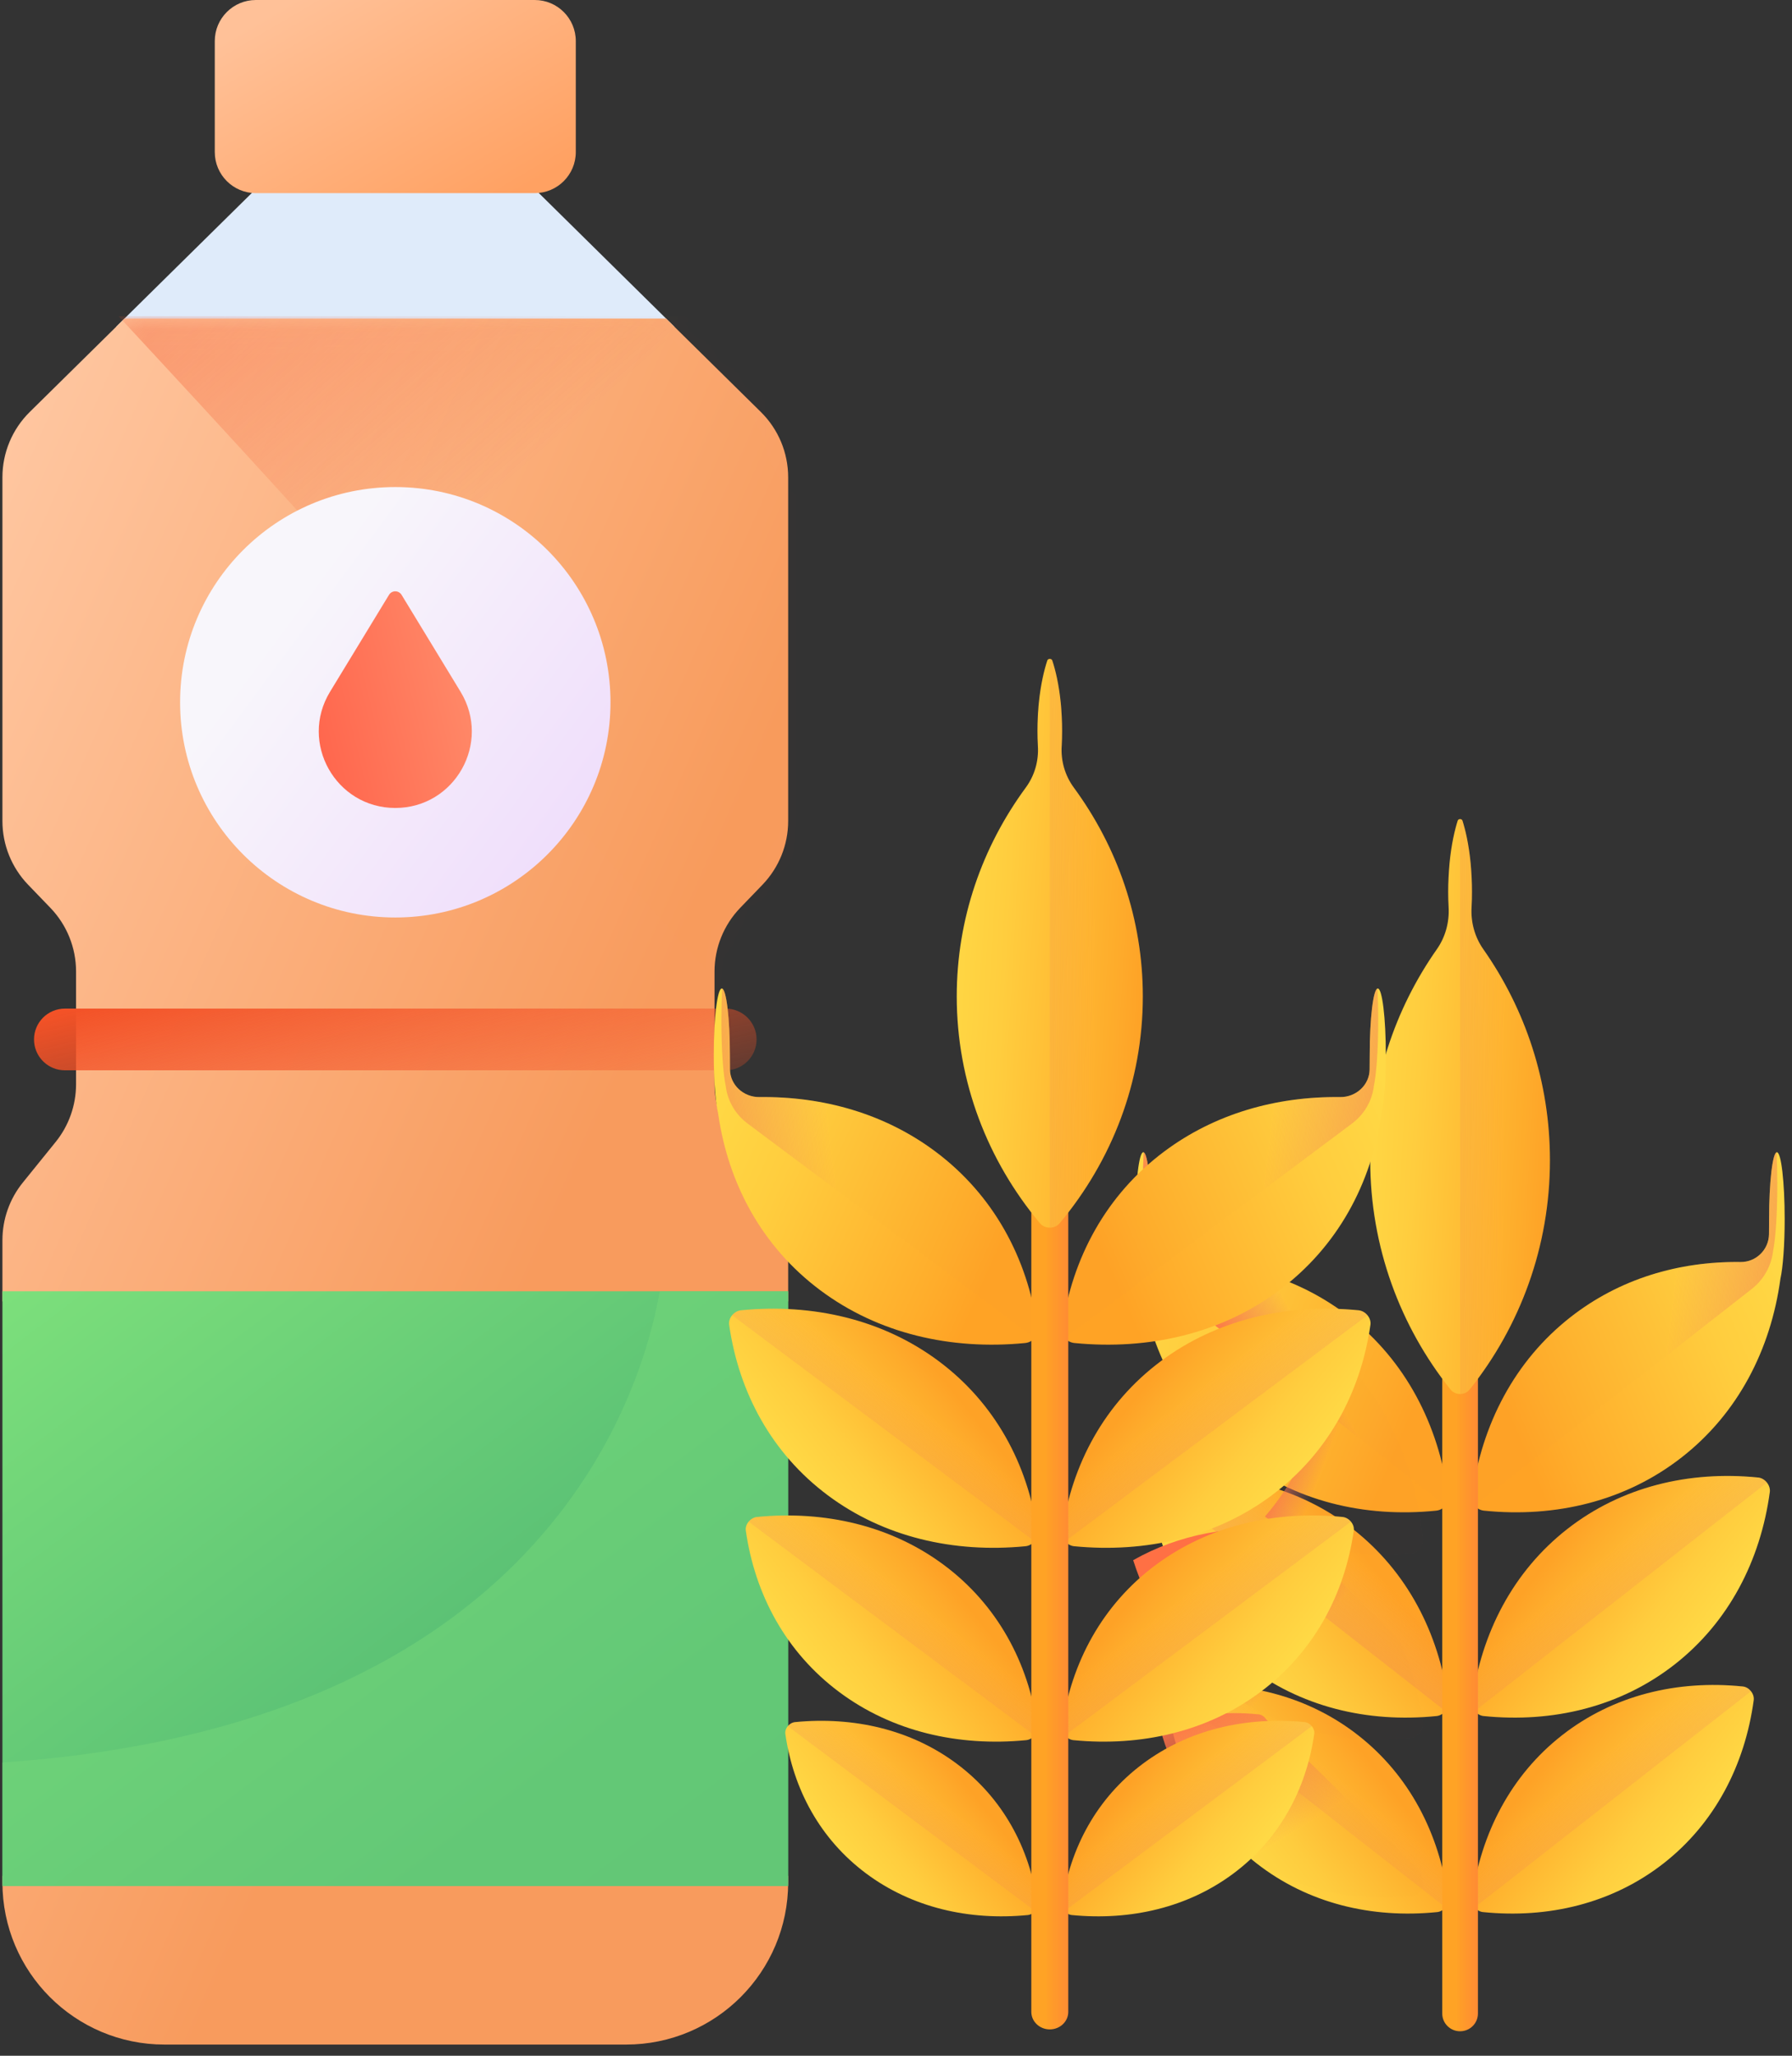 <svg width="68" height="78" viewBox="0 0 68 78" fill="none" xmlns="http://www.w3.org/2000/svg">
<rect x="0" y="0" width="68" height="78" fill="#333333" stroke="none"/>
<path d="M25.593 12.4L20.292 7.172H15H9.708L4.406 12.4H25.593Z" fill="#DFEBFA"/>
<path fill-rule="evenodd" clip-rule="evenodd" d="M0.867 44.868L2.11 43.331C2.612 42.712 2.885 41.939 2.886 41.142V36.86C2.886 35.96 2.537 35.095 1.912 34.446L1.065 33.567C0.441 32.918 0.092 32.053 0.092 31.153V18.11C0.092 17.178 0.465 16.286 1.128 15.632L4.723 12.088H25.277L28.872 15.632C29.535 16.286 29.908 17.178 29.908 18.11V31.153C29.908 32.053 29.559 32.918 28.935 33.567L28.088 34.446C27.463 35.095 27.114 35.96 27.114 36.86V41.142C27.114 41.939 27.388 42.712 27.889 43.331L29.133 44.868C29.634 45.488 29.908 46.26 29.908 47.057V49.379H0.092V47.057C0.092 46.26 0.365 45.488 0.867 44.868ZM0.092 71.424V71.175H29.908V71.424C29.908 74.822 27.154 77.576 23.757 77.576H15H6.243C2.846 77.576 0.092 74.822 0.092 71.424Z" fill="url(#paint0_linear_0_1026)"/>
<mask id="mask0_0_1026" style="mask-type:luminance" maskUnits="userSpaceOnUse" x="0" y="12" width="30" height="66">
<path fill-rule="evenodd" clip-rule="evenodd" d="M0.867 44.868L2.11 43.331C2.612 42.712 2.885 41.939 2.886 41.142V36.86C2.886 35.96 2.537 35.095 1.912 34.446L1.065 33.567C0.441 32.918 0.092 32.053 0.092 31.153V18.11C0.092 17.178 0.465 16.286 1.128 15.632L4.723 12.088H25.277L28.872 15.632C29.535 16.286 29.908 17.178 29.908 18.11V31.153C29.908 32.053 29.559 32.918 28.935 33.567L28.088 34.446C27.463 35.095 27.114 35.96 27.114 36.86V41.142C27.114 41.939 27.388 42.712 27.889 43.331L29.133 44.868C29.634 45.488 29.908 46.26 29.908 47.057V49.379H0.092V47.057C0.092 46.26 0.365 45.488 0.867 44.868ZM0.092 71.424V71.175H29.908V71.424C29.908 74.822 27.154 77.576 23.757 77.576H15H6.243C2.846 77.576 0.092 74.822 0.092 71.424Z" fill="white"/>
</mask>
<g mask="url(#mask0_0_1026)">
<path opacity="0.627" d="M29.035 16.497V12H4.5C4.5 12 14.055 22.282 14 22.5L39.5 51L40 30.66V27.507C40 22.961 36.33 19.276 31.802 19.276C30.273 19.276 29.035 18.032 29.035 16.497Z" fill="url(#paint1_linear_0_1026)"/>
</g>
<path fill-rule="evenodd" clip-rule="evenodd" d="M8.393 40.61H27.538C28.184 40.61 28.709 40.086 28.709 39.439C28.709 38.793 28.184 38.269 27.538 38.269H8.393H2.462C1.815 38.269 1.291 38.793 1.291 39.439C1.291 40.046 1.752 40.544 2.342 40.604C2.381 40.608 2.421 40.61 2.462 40.61H8.393Z" fill="url(#paint2_linear_0_1026)"/>
<path d="M0.092 48.995V71.424C0.092 71.469 0.094 71.514 0.095 71.559H29.905C29.906 71.514 29.908 71.469 29.908 71.424V48.995L0.092 48.995Z" fill="url(#paint3_linear_0_1026)"/>
<path opacity="0.539" d="M29.908 48.995H25.036C24.324 53.03 20.479 65.484 0.092 66.873V71.424C0.092 71.469 0.094 71.514 0.095 71.559H29.905C29.906 71.514 29.908 71.469 29.908 71.424V48.995Z" fill="#74D579"/>
<path fill-rule="evenodd" clip-rule="evenodd" d="M15 34.812C19.51 34.812 23.166 31.156 23.166 26.646C23.166 22.136 19.51 18.48 15 18.48C15 18.48 15 18.48 15 18.48C10.49 18.48 6.834 22.136 6.834 26.646C6.834 31.156 10.49 34.812 15 34.812Z" fill="url(#paint4_linear_0_1026)"/>
<path fill-rule="evenodd" clip-rule="evenodd" d="M16.262 24.251L17.477 26.248C18.653 28.181 17.262 30.656 15 30.656C15 30.656 15 30.656 15 30.656C12.738 30.656 11.347 28.181 12.523 26.248L14.761 22.571C14.815 22.481 14.908 22.436 15 22.436C15.069 22.436 15.138 22.461 15.192 22.512C15.21 22.529 15.226 22.548 15.239 22.571L16.262 24.251L16.262 24.251Z" fill="url(#paint5_linear_0_1026)"/>
<path fill-rule="evenodd" clip-rule="evenodd" d="M15.249 0H20.292C21.152 0 21.849 0.698 21.849 1.558V5.77C21.849 6.631 21.152 7.328 20.292 7.328H15.249H9.708C8.848 7.328 8.15 6.631 8.15 5.77V1.558C8.15 0.698 8.848 0 9.708 0H15.249Z" fill="url(#paint6_linear_0_1026)"/>
<path d="M54.952 56.747C54.586 54.051 53.336 51.634 51.211 49.972C49.363 48.526 47.113 47.853 44.766 47.884C44.173 47.892 43.69 47.416 43.683 46.829C43.68 46.629 43.679 46.43 43.679 46.256C43.679 44.855 43.547 43.719 43.383 43.719C43.22 43.719 43.088 44.855 43.088 46.256C43.088 47.241 43.154 48.094 43.249 48.514C43.249 48.515 43.249 48.516 43.249 48.517C43.616 51.213 44.865 53.63 46.99 55.292C49.116 56.955 51.774 57.595 54.499 57.318C54.784 57.289 54.991 57.029 54.952 56.747Z" fill="url(#paint7_linear_0_1026)"/>
<path d="M54.955 56.776C54.963 56.898 54.917 57.022 54.839 57.121L44.334 48.904C43.904 48.567 43.619 48.079 43.539 47.541C43.533 47.499 43.529 47.474 43.529 47.475V47.471C43.433 47.001 43.368 46.048 43.368 44.948C43.368 44.508 43.378 44.093 43.397 43.722C43.554 43.783 43.679 44.894 43.679 46.257C43.679 46.43 43.681 46.629 43.683 46.829C43.69 47.408 44.16 47.879 44.74 47.885H44.766C45.535 47.875 46.294 47.94 47.032 48.084C47.169 48.11 47.305 48.139 47.441 48.171C47.714 48.236 47.983 48.311 48.248 48.398C48.349 48.431 48.45 48.465 48.551 48.503C48.712 48.56 48.873 48.623 49.031 48.69C49.136 48.734 49.24 48.78 49.343 48.829C49.999 49.133 50.625 49.514 51.211 49.972C53.336 51.634 54.586 54.051 54.953 56.747C54.953 56.756 54.955 56.766 54.955 56.776Z" fill="url(#paint8_linear_0_1026)"/>
<path d="M47.265 63.155C49.317 64.76 51.884 65.379 54.515 65.111C54.772 65.085 54.987 64.814 54.953 64.559C54.599 61.956 53.392 59.623 51.34 58.017C49.288 56.412 46.721 55.794 44.09 56.061C43.833 56.088 43.618 56.359 43.652 56.613C44.006 59.216 45.213 61.55 47.265 63.155Z" fill="url(#paint9_linear_0_1026)"/>
<path d="M54.953 64.559C54.599 61.956 53.392 59.623 51.34 58.018C49.288 56.412 46.721 55.794 44.09 56.062C43.961 56.075 43.843 56.149 43.762 56.252L54.843 64.921C54.925 64.818 54.97 64.686 54.953 64.559Z" fill="url(#paint10_linear_0_1026)"/>
<path d="M47.681 70.699C49.622 72.217 52.05 72.802 54.539 72.549C54.782 72.524 54.985 72.268 54.953 72.027C54.618 69.565 53.476 67.357 51.535 65.839C49.594 64.32 47.166 63.735 44.677 63.989C44.434 64.013 44.231 64.27 44.263 64.51C44.598 66.973 45.74 69.18 47.681 70.699Z" fill="url(#paint11_linear_0_1026)"/>
<path d="M54.953 72.027C54.618 69.565 53.476 67.357 51.535 65.839C49.594 64.32 47.166 63.735 44.677 63.989C44.556 64.001 44.444 64.071 44.367 64.169L54.849 72.369C54.926 72.272 54.969 72.147 54.953 72.027Z" fill="url(#paint12_linear_0_1026)"/>
<path d="M55.858 56.747C56.224 54.051 57.474 51.634 59.599 49.972C61.447 48.526 63.697 47.853 66.044 47.884C66.636 47.892 67.12 47.416 67.127 46.829C67.13 46.629 67.131 46.43 67.131 46.256C67.131 44.855 67.263 43.719 67.427 43.719C67.59 43.719 67.722 44.855 67.722 46.256C67.722 47.241 67.656 48.094 67.561 48.514C67.561 48.515 67.561 48.516 67.561 48.517C67.194 51.213 65.945 53.63 63.819 55.292C61.694 56.955 59.036 57.595 56.311 57.318C56.026 57.289 55.819 57.029 55.858 56.747Z" fill="url(#paint13_linear_0_1026)"/>
<path d="M55.855 56.776C55.847 56.898 55.893 57.022 55.971 57.121L66.476 48.904C66.906 48.567 67.191 48.079 67.271 47.541C67.277 47.499 67.281 47.474 67.281 47.475V47.471C67.377 47.001 67.442 46.048 67.442 44.948C67.442 44.508 67.432 44.093 67.413 43.722C67.256 43.783 67.131 44.894 67.131 46.257C67.131 46.43 67.129 46.629 67.128 46.829C67.12 47.408 66.65 47.879 66.07 47.885H66.045C65.275 47.875 64.516 47.94 63.778 48.084C63.641 48.11 63.505 48.139 63.369 48.171C63.097 48.236 62.827 48.311 62.562 48.398C62.461 48.431 62.36 48.465 62.259 48.503C62.098 48.56 61.937 48.623 61.779 48.69C61.674 48.734 61.57 48.78 61.467 48.829C60.811 49.133 60.185 49.514 59.599 49.972C57.474 51.634 56.224 54.051 55.858 56.747C55.857 56.756 55.855 56.766 55.855 56.776Z" fill="url(#paint14_linear_0_1026)"/>
<path d="M63.545 63.155C61.493 64.76 58.926 65.379 56.295 65.111C56.038 65.085 55.823 64.814 55.858 64.559C56.212 61.956 57.418 59.623 59.47 58.017C61.522 56.412 64.089 55.794 66.72 56.061C66.977 56.088 67.192 56.359 67.158 56.613C66.804 59.216 65.597 61.55 63.545 63.155Z" fill="url(#paint15_linear_0_1026)"/>
<path d="M55.858 64.559C56.212 61.956 57.418 59.623 59.47 58.018C61.522 56.412 64.089 55.794 66.72 56.062C66.849 56.075 66.967 56.149 67.048 56.252L55.967 64.921C55.885 64.818 55.84 64.686 55.858 64.559Z" fill="url(#paint16_linear_0_1026)"/>
<path d="M63.129 70.699C61.188 72.217 58.76 72.802 56.271 72.549C56.028 72.524 55.825 72.268 55.857 72.027C56.192 69.565 57.334 67.357 59.275 65.839C61.216 64.32 63.644 63.735 66.133 63.989C66.376 64.013 66.579 64.27 66.547 64.51C66.212 66.973 65.07 69.18 63.129 70.699Z" fill="url(#paint17_linear_0_1026)"/>
<path d="M55.857 72.027C56.192 69.565 57.334 67.357 59.275 65.839C61.216 64.32 63.644 63.735 66.133 63.989C66.254 64.001 66.366 64.071 66.443 64.169L55.961 72.369C55.884 72.272 55.841 72.147 55.857 72.027Z" fill="url(#paint18_linear_0_1026)"/>
<path d="M55.405 77.071C55.031 77.071 54.728 76.77 54.728 76.398V50.564C54.728 50.193 55.031 49.892 55.405 49.892C55.779 49.892 56.082 50.193 56.082 50.564V76.398C56.082 76.77 55.779 77.071 55.405 77.071Z" fill="url(#paint19_linear_0_1026)"/>
<path d="M56.287 36.017C55.96 35.552 55.807 34.988 55.841 34.423C55.842 34.411 55.842 34.402 55.842 34.397C55.852 34.215 55.856 34.029 55.856 33.844C55.856 33.66 55.852 33.474 55.843 33.292C55.84 33.201 55.835 33.111 55.827 33.022C55.821 32.932 55.815 32.844 55.806 32.758C55.773 32.411 55.723 32.087 55.667 31.809C55.611 31.532 55.547 31.301 55.496 31.139C55.471 31.058 55.339 31.058 55.314 31.139C55.263 31.301 55.199 31.532 55.143 31.809C55.087 32.087 55.037 32.411 55.004 32.758C54.995 32.844 54.989 32.932 54.983 33.022C54.975 33.111 54.97 33.201 54.967 33.292C54.958 33.474 54.953 33.66 54.953 33.844C54.953 34.029 54.958 34.215 54.968 34.397C54.968 34.402 54.968 34.411 54.969 34.423C55.002 34.988 54.849 35.552 54.523 36.017C52.93 38.286 51.995 41.046 51.995 44.023C51.995 47.308 53.133 50.328 55.039 52.718C55.225 52.951 55.585 52.951 55.771 52.718C57.677 50.328 58.815 47.308 58.815 44.023C58.815 41.046 57.88 38.286 56.287 36.017Z" fill="url(#paint20_linear_0_1026)"/>
<path d="M56.287 36.017C55.96 35.552 55.807 34.988 55.841 34.423C55.842 34.411 55.842 34.402 55.842 34.397C55.851 34.215 55.856 34.029 55.856 33.844C55.856 33.66 55.852 33.474 55.843 33.292C55.84 33.201 55.835 33.111 55.827 33.022C55.821 32.932 55.815 32.844 55.806 32.758C55.773 32.411 55.723 32.087 55.667 31.809C55.611 31.532 55.547 31.301 55.496 31.139C55.483 31.098 55.444 31.078 55.405 31.078V52.893C55.541 52.893 55.678 52.834 55.771 52.718C55.981 52.454 56.182 52.182 56.373 51.903C56.427 51.824 56.48 51.745 56.533 51.665C57.205 50.642 57.745 49.526 58.131 48.341C58.173 48.213 58.213 48.084 58.251 47.954C58.287 47.833 58.322 47.711 58.354 47.587C58.379 47.493 58.403 47.398 58.426 47.302C58.544 46.814 58.636 46.315 58.701 45.809C58.725 45.621 58.746 45.432 58.762 45.242C58.797 44.84 58.815 44.434 58.815 44.023C58.815 41.046 57.88 38.286 56.287 36.017Z" fill="url(#paint21_linear_0_1026)"/>
<path d="M53.608 58.936C51.614 59.178 49.661 58.736 48 57.542C49.388 55.942 50.218 53.811 50.484 51.467C50.503 51.294 50.43 51.115 50.315 51.005C50.255 50.948 50.787 51.395 50.787 51.395C52.61 53.101 53.682 55.582 53.996 58.35C54.029 58.639 53.853 58.906 53.608 58.936Z" fill="url(#paint22_linear_0_1026)"/>
<path d="M46.218 63.935C48.294 65.579 50.891 66.213 53.554 65.938C53.814 65.911 54.031 65.634 53.996 65.373C53.849 64.278 53.554 63.23 53.116 62.261L49.151 58.275C49.073 58.16 48.952 58.072 48.816 58.058C46.758 57.846 44.741 58.209 43 59.197C43.593 61.062 44.667 62.707 46.218 63.935Z" fill="url(#paint23_linear_0_1026)"/>
<path d="M47.035 70.188C48.893 71.631 51.218 72.186 53.6 71.946C53.833 71.922 54.028 71.679 53.997 71.45C53.978 71.311 53.955 71.172 53.931 71.035L48.045 65.236C47.982 65.135 47.878 65.058 47.761 65.047C46.457 64.915 45.174 65.06 44 65.5C44.486 67.355 45.498 68.996 47.035 70.188Z" fill="url(#paint24_linear_0_1026)"/>
<path d="M39.367 50.393C38.988 47.726 37.694 45.335 35.494 43.691C33.581 42.261 31.251 41.595 28.821 41.626C28.208 41.633 27.707 41.163 27.7 40.581C27.697 40.384 27.696 40.187 27.696 40.015C27.696 38.629 27.559 37.505 27.39 37.505C27.221 37.505 27.085 38.629 27.085 40.015C27.085 40.989 27.152 41.833 27.251 42.249C27.251 42.25 27.251 42.251 27.251 42.252C27.631 44.919 28.924 47.31 31.125 48.954C33.325 50.599 36.077 51.233 38.898 50.958C39.193 50.93 39.407 50.672 39.367 50.393Z" fill="url(#paint25_linear_0_1026)"/>
<path d="M39.37 50.422C39.379 50.542 39.331 50.666 39.249 50.763L28.374 42.634C27.928 42.301 27.634 41.819 27.551 41.286C27.544 41.245 27.541 41.22 27.541 41.221V41.217C27.442 40.752 27.374 39.809 27.374 38.721C27.374 38.286 27.385 37.875 27.404 37.508C27.567 37.568 27.696 38.668 27.696 40.016C27.696 40.187 27.698 40.384 27.7 40.582C27.707 41.155 28.194 41.62 28.794 41.626H28.821C29.617 41.616 30.403 41.68 31.168 41.823C31.309 41.849 31.45 41.878 31.59 41.909C31.873 41.973 32.151 42.048 32.426 42.134C32.531 42.167 32.636 42.2 32.74 42.238C32.907 42.294 33.073 42.356 33.237 42.423C33.346 42.467 33.453 42.512 33.56 42.561C34.239 42.861 34.888 43.238 35.493 43.691C37.694 45.335 38.988 47.726 39.367 50.393C39.368 50.402 39.37 50.412 39.37 50.422Z" fill="url(#paint26_linear_0_1026)"/>
<path d="M31.409 56.733C33.533 58.321 36.19 58.933 38.914 58.668C39.181 58.642 39.403 58.374 39.367 58.122C39.001 55.547 37.752 53.238 35.627 51.65C33.503 50.062 30.846 49.45 28.121 49.715C27.855 49.741 27.633 50.009 27.668 50.261C28.035 52.836 29.284 55.145 31.409 56.733Z" fill="url(#paint27_linear_0_1026)"/>
<path d="M39.367 58.122C39.001 55.547 37.752 53.238 35.627 51.65C33.503 50.062 30.845 49.45 28.121 49.715C27.988 49.728 27.866 49.802 27.782 49.904L39.254 58.48C39.339 58.378 39.385 58.248 39.367 58.122Z" fill="url(#paint28_linear_0_1026)"/>
<path d="M31.839 64.195C33.849 65.698 36.362 66.276 38.939 66.026C39.191 66.001 39.401 65.748 39.368 65.51C39.021 63.074 37.839 60.89 35.83 59.388C33.82 57.886 31.306 57.307 28.73 57.557C28.478 57.582 28.267 57.836 28.301 58.074C28.648 60.51 29.829 62.693 31.839 64.195Z" fill="url(#paint29_linear_0_1026)"/>
<path d="M39.368 65.51C39.021 63.074 37.839 60.89 35.83 59.388C33.82 57.886 31.306 57.307 28.73 57.557C28.604 57.57 28.488 57.639 28.408 57.735L39.261 65.848C39.34 65.751 39.385 65.629 39.368 65.51Z" fill="url(#paint30_linear_0_1026)"/>
<path d="M32.86 71.079C34.597 72.378 36.77 72.879 38.998 72.662C39.215 72.641 39.397 72.421 39.368 72.216C39.069 70.11 38.047 68.222 36.31 66.924C34.573 65.625 32.399 65.124 30.172 65.341C29.954 65.362 29.772 65.582 29.801 65.787C30.101 67.893 31.123 69.781 32.86 71.079Z" fill="url(#paint31_linear_0_1026)"/>
<path d="M39.368 72.216C39.069 70.11 38.047 68.222 36.31 66.924C34.573 65.625 32.399 65.124 30.172 65.341C30.063 65.352 29.963 65.412 29.894 65.495L39.276 72.508C39.344 72.425 39.383 72.319 39.368 72.216Z" fill="url(#paint32_linear_0_1026)"/>
<path d="M40.305 50.393C40.684 47.726 41.978 45.335 44.178 43.691C46.091 42.261 48.421 41.595 50.851 41.626C51.464 41.633 51.965 41.163 51.972 40.581C51.974 40.384 51.976 40.187 51.976 40.015C51.976 38.629 52.113 37.505 52.282 37.505C52.451 37.505 52.587 38.629 52.587 40.015C52.587 40.989 52.52 41.833 52.421 42.249C52.421 42.25 52.421 42.251 52.421 42.252C52.041 44.919 50.747 47.31 48.547 48.954C46.347 50.599 43.595 51.233 40.774 50.958C40.478 50.93 40.265 50.672 40.305 50.393Z" fill="url(#paint33_linear_0_1026)"/>
<path d="M40.302 50.422C40.293 50.542 40.341 50.666 40.422 50.763L51.298 42.634C51.743 42.301 52.038 41.819 52.121 41.286C52.127 41.245 52.131 41.22 52.131 41.221V41.217C52.23 40.752 52.298 39.809 52.298 38.721C52.298 38.286 52.287 37.875 52.268 37.508C52.105 37.568 51.976 38.668 51.976 40.016C51.976 40.187 51.974 40.384 51.972 40.582C51.965 41.155 51.478 41.62 50.877 41.626H50.851C50.054 41.616 49.269 41.68 48.504 41.823C48.363 41.849 48.222 41.878 48.081 41.909C47.799 41.973 47.52 42.048 47.245 42.134C47.141 42.167 47.036 42.2 46.932 42.238C46.765 42.294 46.598 42.356 46.435 42.423C46.326 42.467 46.219 42.512 46.112 42.561C45.432 42.861 44.784 43.238 44.178 43.691C41.978 45.335 40.684 47.726 40.304 50.393C40.303 50.402 40.302 50.412 40.302 50.422Z" fill="url(#paint34_linear_0_1026)"/>
<path d="M48.263 56.733C46.139 58.321 43.481 58.933 40.758 58.668C40.491 58.642 40.269 58.374 40.304 58.122C40.671 55.547 41.92 53.238 44.045 51.65C46.169 50.062 48.827 49.45 51.551 49.715C51.817 49.741 52.039 50.009 52.004 50.261C51.637 52.836 50.388 55.145 48.263 56.733Z" fill="url(#paint35_linear_0_1026)"/>
<path d="M40.304 58.122C40.671 55.547 41.92 53.238 44.045 51.65C46.169 50.062 48.826 49.45 51.55 49.715C51.684 49.728 51.806 49.802 51.89 49.904L40.418 58.48C40.333 58.378 40.287 58.248 40.304 58.122Z" fill="url(#paint36_linear_0_1026)"/>
<path d="M47.833 64.195C45.823 65.698 43.31 66.276 40.733 66.026C40.481 66.001 40.27 65.748 40.304 65.51C40.651 63.074 41.833 60.89 43.842 59.388C45.852 57.886 48.366 57.307 50.942 57.557C51.194 57.582 51.405 57.836 51.371 58.074C51.024 60.51 49.842 62.693 47.833 64.195Z" fill="url(#paint37_linear_0_1026)"/>
<path d="M40.304 65.51C40.651 63.074 41.833 60.89 43.842 59.388C45.852 57.886 48.365 57.307 50.942 57.557C51.068 57.57 51.184 57.639 51.264 57.735L40.411 65.848C40.331 65.751 40.287 65.629 40.304 65.51Z" fill="url(#paint38_linear_0_1026)"/>
<path d="M46.812 71.079C45.075 72.378 42.902 72.879 40.674 72.662C40.456 72.641 40.274 72.421 40.304 72.216C40.603 70.11 41.625 68.222 43.362 66.924C45.099 65.625 47.272 65.124 49.5 65.341C49.718 65.362 49.9 65.582 49.87 65.787C49.571 67.893 48.549 69.781 46.812 71.079Z" fill="url(#paint39_linear_0_1026)"/>
<path d="M40.304 72.216C40.603 70.11 41.625 68.222 43.362 66.924C45.099 65.625 47.273 65.124 49.5 65.341C49.609 65.352 49.709 65.412 49.778 65.495L40.397 72.508C40.327 72.425 40.289 72.319 40.304 72.216Z" fill="url(#paint40_linear_0_1026)"/>
<path d="M39.836 77C39.449 77 39.135 76.702 39.135 76.335V44.277C39.135 43.909 39.449 43.611 39.836 43.611C40.223 43.611 40.537 43.909 40.537 44.277V76.335C40.537 76.702 40.223 77 39.836 77Z" fill="url(#paint41_linear_0_1026)"/>
<path d="M40.749 29.885C40.411 29.426 40.252 28.868 40.287 28.309C40.288 28.297 40.288 28.289 40.289 28.283C40.298 28.103 40.303 27.92 40.303 27.737C40.303 27.554 40.299 27.371 40.289 27.191C40.286 27.101 40.281 27.011 40.273 26.923C40.266 26.834 40.261 26.747 40.251 26.661C40.217 26.318 40.165 25.998 40.107 25.724C40.049 25.449 39.983 25.22 39.93 25.06C39.904 24.98 39.767 24.98 39.742 25.06C39.688 25.22 39.623 25.449 39.565 25.724C39.506 25.998 39.455 26.318 39.421 26.661C39.411 26.747 39.405 26.834 39.399 26.923C39.391 27.011 39.385 27.1 39.382 27.191C39.373 27.371 39.368 27.554 39.368 27.737C39.368 27.92 39.373 28.103 39.383 28.283C39.383 28.289 39.383 28.297 39.384 28.309C39.419 28.868 39.261 29.426 38.923 29.885C37.273 32.131 36.305 34.861 36.305 37.806C36.305 41.055 37.484 44.044 39.457 46.407C39.649 46.638 40.022 46.638 40.215 46.407C42.188 44.044 43.366 41.055 43.366 37.806C43.366 34.861 42.398 32.131 40.749 29.885Z" fill="url(#paint42_linear_0_1026)"/>
<path d="M40.749 29.886C40.411 29.426 40.252 28.868 40.287 28.309C40.288 28.297 40.288 28.289 40.289 28.283C40.298 28.103 40.303 27.92 40.303 27.737C40.303 27.554 40.299 27.371 40.289 27.191C40.286 27.101 40.281 27.011 40.273 26.923C40.266 26.834 40.261 26.747 40.251 26.662C40.217 26.318 40.165 25.998 40.107 25.724C40.049 25.449 39.983 25.22 39.93 25.06C39.917 25.02 39.877 25 39.836 25V46.581C39.977 46.581 40.119 46.523 40.215 46.407C40.433 46.146 40.641 45.877 40.839 45.601C40.894 45.523 40.95 45.445 41.004 45.366C41.699 44.354 42.259 43.25 42.659 42.078C42.702 41.951 42.743 41.823 42.783 41.695C42.82 41.575 42.856 41.454 42.889 41.332C42.915 41.239 42.94 41.144 42.964 41.05C43.086 40.567 43.181 40.074 43.248 39.572C43.273 39.387 43.295 39.2 43.312 39.012C43.348 38.614 43.366 38.212 43.366 37.806C43.366 34.861 42.398 32.131 40.749 29.886Z" fill="url(#paint43_linear_0_1026)"/>
<defs>
<linearGradient id="paint0_linear_0_1026" x1="-8.498" y1="32.856" x2="21.285" y2="46.053" gradientUnits="userSpaceOnUse">
<stop stop-color="#FFC8A3"/>
<stop offset="1" stop-color="#F89B5D"/>
</linearGradient>
<linearGradient id="paint1_linear_0_1026" x1="27.6" y1="11.064" x2="11.749" y2="-7.063" gradientUnits="userSpaceOnUse">
<stop stop-color="#F35227" stop-opacity="0.01"/>
<stop offset="1" stop-color="#F35227"/>
</linearGradient>
<linearGradient id="paint2_linear_0_1026" x1="56.327" y1="36.529" x2="53.859" y2="26.163" gradientUnits="userSpaceOnUse">
<stop stop-color="#F35227" stop-opacity="0.01"/>
<stop offset="1" stop-color="#F35227"/>
</linearGradient>
<linearGradient id="paint3_linear_0_1026" x1="-43.387" y1="64.696" x2="1.932" y2="124.836" gradientUnits="userSpaceOnUse">
<stop stop-color="#92F37F"/>
<stop offset="0.55" stop-color="#50B773"/>
<stop offset="1" stop-color="#4AB272"/>
</linearGradient>
<linearGradient id="paint4_linear_0_1026" x1="6.412" y1="29.363" x2="18.457" y2="38.254" gradientUnits="userSpaceOnUse">
<stop stop-color="#F8F6FB"/>
<stop offset="1" stop-color="#EFDCFB"/>
</linearGradient>
<linearGradient id="paint5_linear_0_1026" x1="20.36" y1="15.09" x2="7.667" y2="18.202" gradientUnits="userSpaceOnUse">
<stop stop-color="#FFA981"/>
<stop offset="0.428" stop-color="#FF8666"/>
<stop offset="1" stop-color="#FF5C45"/>
</linearGradient>
<linearGradient id="paint6_linear_0_1026" x1="4.249" y1="4.02" x2="9.582" y2="13.164" gradientUnits="userSpaceOnUse">
<stop stop-color="#FFC198"/>
<stop offset="1" stop-color="#FFA162"/>
</linearGradient>
<linearGradient id="paint7_linear_0_1026" x1="40.126" y1="54.316" x2="51.31" y2="59.062" gradientUnits="userSpaceOnUse">
<stop stop-color="#FFD945"/>
<stop offset="0.304" stop-color="#FFCD3E"/>
<stop offset="0.856" stop-color="#FFAD2B"/>
<stop offset="1" stop-color="#FFA325"/>
</linearGradient>
<linearGradient id="paint8_linear_0_1026" x1="48.491" y1="48.814" x2="45.735" y2="50.308" gradientUnits="userSpaceOnUse">
<stop stop-color="#E87264" stop-opacity="0.01"/>
<stop offset="1" stop-color="#FF7044"/>
</linearGradient>
<linearGradient id="paint9_linear_0_1026" x1="47.924" y1="64.531" x2="53.015" y2="60.626" gradientUnits="userSpaceOnUse">
<stop stop-color="#FFD945"/>
<stop offset="0.304" stop-color="#FFCD3E"/>
<stop offset="0.856" stop-color="#FFAD2B"/>
<stop offset="1" stop-color="#FFA325"/>
</linearGradient>
<linearGradient id="paint10_linear_0_1026" x1="47.125" y1="55.648" x2="40.568" y2="63.751" gradientUnits="userSpaceOnUse">
<stop stop-color="#E87264" stop-opacity="0.01"/>
<stop offset="1" stop-color="#FF7044"/>
</linearGradient>
<linearGradient id="paint11_linear_0_1026" x1="48.305" y1="72.001" x2="53.12" y2="68.307" gradientUnits="userSpaceOnUse">
<stop stop-color="#FFD945"/>
<stop offset="0.304" stop-color="#FFCD3E"/>
<stop offset="0.856" stop-color="#FFAD2B"/>
<stop offset="1" stop-color="#FFA325"/>
</linearGradient>
<linearGradient id="paint12_linear_0_1026" x1="46.779" y1="64.202" x2="40.577" y2="71.867" gradientUnits="userSpaceOnUse">
<stop stop-color="#E87264" stop-opacity="0.01"/>
<stop offset="1" stop-color="#FF7044"/>
</linearGradient>
<linearGradient id="paint13_linear_0_1026" x1="65.479" y1="42.05" x2="54.295" y2="46.797" gradientUnits="userSpaceOnUse">
<stop stop-color="#FFD945"/>
<stop offset="0.304" stop-color="#FFCD3E"/>
<stop offset="0.856" stop-color="#FFAD2B"/>
<stop offset="1" stop-color="#FFA325"/>
</linearGradient>
<linearGradient id="paint14_linear_0_1026" x1="62.752" y1="55.303" x2="70.797" y2="56.246" gradientUnits="userSpaceOnUse">
<stop stop-color="#E87264" stop-opacity="0.01"/>
<stop offset="1" stop-color="#FF7044"/>
</linearGradient>
<linearGradient id="paint15_linear_0_1026" x1="66.398" y1="59.739" x2="61.308" y2="55.833" gradientUnits="userSpaceOnUse">
<stop stop-color="#FFD945"/>
<stop offset="0.304" stop-color="#FFCD3E"/>
<stop offset="0.856" stop-color="#FFAD2B"/>
<stop offset="1" stop-color="#FFA325"/>
</linearGradient>
<linearGradient id="paint16_linear_0_1026" x1="56.1" y1="62.925" x2="62.657" y2="71.028" gradientUnits="userSpaceOnUse">
<stop stop-color="#E87264" stop-opacity="0.01"/>
<stop offset="1" stop-color="#FF7044"/>
</linearGradient>
<linearGradient id="paint17_linear_0_1026" x1="65.822" y1="67.464" x2="61.007" y2="63.77" gradientUnits="userSpaceOnUse">
<stop stop-color="#FFD945"/>
<stop offset="0.304" stop-color="#FFCD3E"/>
<stop offset="0.856" stop-color="#FFAD2B"/>
<stop offset="1" stop-color="#FFA325"/>
</linearGradient>
<linearGradient id="paint18_linear_0_1026" x1="56.08" y1="70.479" x2="62.282" y2="78.144" gradientUnits="userSpaceOnUse">
<stop stop-color="#E87264" stop-opacity="0.01"/>
<stop offset="1" stop-color="#FF7044"/>
</linearGradient>
<linearGradient id="paint19_linear_0_1026" x1="55.245" y1="83.854" x2="57.277" y2="83.854" gradientUnits="userSpaceOnUse">
<stop stop-color="#FFA325"/>
<stop offset="0.104" stop-color="#FF9C29"/>
<stop offset="0.681" stop-color="#FF7C3D"/>
<stop offset="1" stop-color="#FF7044"/>
</linearGradient>
<linearGradient id="paint20_linear_0_1026" x1="50.99" y1="51.419" x2="58.402" y2="51.826" gradientUnits="userSpaceOnUse">
<stop stop-color="#FFD945"/>
<stop offset="0.304" stop-color="#FFCD3E"/>
<stop offset="0.856" stop-color="#FFAD2B"/>
<stop offset="1" stop-color="#FFA325"/>
</linearGradient>
<linearGradient id="paint21_linear_0_1026" x1="57.362" y1="1.685" x2="44.586" y2="1.594" gradientUnits="userSpaceOnUse">
<stop stop-color="#E87264" stop-opacity="0.01"/>
<stop offset="1" stop-color="#FF7044"/>
</linearGradient>
<linearGradient id="paint22_linear_0_1026" x1="50.829" y1="54.032" x2="49.039" y2="53.358" gradientUnits="userSpaceOnUse">
<stop stop-color="#E87264" stop-opacity="0.01"/>
<stop offset="1" stop-color="#FF7044"/>
</linearGradient>
<linearGradient id="paint23_linear_0_1026" x1="50.81" y1="60.854" x2="47.971" y2="58.491" gradientUnits="userSpaceOnUse">
<stop stop-color="#E87264" stop-opacity="0.01"/>
<stop offset="1" stop-color="#FF7044"/>
</linearGradient>
<linearGradient id="paint24_linear_0_1026" x1="52.547" y1="67.405" x2="49.191" y2="61.947" gradientUnits="userSpaceOnUse">
<stop stop-color="#E87264" stop-opacity="0.01"/>
<stop offset="1" stop-color="#FF7044"/>
</linearGradient>
<linearGradient id="paint25_linear_0_1026" x1="24.017" y1="47.989" x2="35.43" y2="53.057" gradientUnits="userSpaceOnUse">
<stop stop-color="#FFD945"/>
<stop offset="0.304" stop-color="#FFCD3E"/>
<stop offset="0.856" stop-color="#FFAD2B"/>
<stop offset="1" stop-color="#FFA325"/>
</linearGradient>
<linearGradient id="paint26_linear_0_1026" x1="31.105" y1="39.804" x2="22.787" y2="40.825" gradientUnits="userSpaceOnUse">
<stop stop-color="#E87264" stop-opacity="0.01"/>
<stop offset="1" stop-color="#FF7044"/>
</linearGradient>
<linearGradient id="paint27_linear_0_1026" x1="32.08" y1="58.098" x2="37.17" y2="54.011" gradientUnits="userSpaceOnUse">
<stop stop-color="#FFD945"/>
<stop offset="0.304" stop-color="#FFCD3E"/>
<stop offset="0.856" stop-color="#FFAD2B"/>
<stop offset="1" stop-color="#FFA325"/>
</linearGradient>
<linearGradient id="paint28_linear_0_1026" x1="30.409" y1="49.942" x2="23.99" y2="58.244" gradientUnits="userSpaceOnUse">
<stop stop-color="#E87264" stop-opacity="0.01"/>
<stop offset="1" stop-color="#FF7044"/>
</linearGradient>
<linearGradient id="paint29_linear_0_1026" x1="32.474" y1="65.488" x2="37.289" y2="61.622" gradientUnits="userSpaceOnUse">
<stop stop-color="#FFD945"/>
<stop offset="0.304" stop-color="#FFCD3E"/>
<stop offset="0.856" stop-color="#FFAD2B"/>
<stop offset="1" stop-color="#FFA325"/>
</linearGradient>
<linearGradient id="paint30_linear_0_1026" x1="30.894" y1="57.772" x2="24.822" y2="65.625" gradientUnits="userSpaceOnUse">
<stop stop-color="#E87264" stop-opacity="0.01"/>
<stop offset="1" stop-color="#FF7044"/>
</linearGradient>
<linearGradient id="paint31_linear_0_1026" x1="33.407" y1="72.197" x2="37.569" y2="68.855" gradientUnits="userSpaceOnUse">
<stop stop-color="#FFD945"/>
<stop offset="0.304" stop-color="#FFCD3E"/>
<stop offset="0.856" stop-color="#FFAD2B"/>
<stop offset="1" stop-color="#FFA325"/>
</linearGradient>
<linearGradient id="paint32_linear_0_1026" x1="32.041" y1="65.527" x2="26.791" y2="72.316" gradientUnits="userSpaceOnUse">
<stop stop-color="#E87264" stop-opacity="0.01"/>
<stop offset="1" stop-color="#FF7044"/>
</linearGradient>
<linearGradient id="paint33_linear_0_1026" x1="50.266" y1="35.855" x2="38.853" y2="40.923" gradientUnits="userSpaceOnUse">
<stop stop-color="#FFD945"/>
<stop offset="0.304" stop-color="#FFCD3E"/>
<stop offset="0.856" stop-color="#FFAD2B"/>
<stop offset="1" stop-color="#FFA325"/>
</linearGradient>
<linearGradient id="paint34_linear_0_1026" x1="47.442" y1="48.965" x2="55.761" y2="49.986" gradientUnits="userSpaceOnUse">
<stop stop-color="#E87264" stop-opacity="0.01"/>
<stop offset="1" stop-color="#FF7044"/>
</linearGradient>
<linearGradient id="paint35_linear_0_1026" x1="51.209" y1="53.346" x2="46.118" y2="49.259" gradientUnits="userSpaceOnUse">
<stop stop-color="#FFD945"/>
<stop offset="0.304" stop-color="#FFCD3E"/>
<stop offset="0.856" stop-color="#FFAD2B"/>
<stop offset="1" stop-color="#FFA325"/>
</linearGradient>
<linearGradient id="paint36_linear_0_1026" x1="40.547" y1="56.498" x2="46.966" y2="64.8" gradientUnits="userSpaceOnUse">
<stop stop-color="#E87264" stop-opacity="0.01"/>
<stop offset="1" stop-color="#FF7044"/>
</linearGradient>
<linearGradient id="paint37_linear_0_1026" x1="50.611" y1="60.989" x2="45.796" y2="57.123" gradientUnits="userSpaceOnUse">
<stop stop-color="#FFD945"/>
<stop offset="0.304" stop-color="#FFCD3E"/>
<stop offset="0.856" stop-color="#FFAD2B"/>
<stop offset="1" stop-color="#FFA325"/>
</linearGradient>
<linearGradient id="paint38_linear_0_1026" x1="40.526" y1="63.971" x2="46.598" y2="71.824" gradientUnits="userSpaceOnUse">
<stop stop-color="#E87264" stop-opacity="0.01"/>
<stop offset="1" stop-color="#FF7044"/>
</linearGradient>
<linearGradient id="paint39_linear_0_1026" x1="49.197" y1="68.297" x2="45.035" y2="64.955" gradientUnits="userSpaceOnUse">
<stop stop-color="#FFD945"/>
<stop offset="0.304" stop-color="#FFCD3E"/>
<stop offset="0.856" stop-color="#FFAD2B"/>
<stop offset="1" stop-color="#FFA325"/>
</linearGradient>
<linearGradient id="paint40_linear_0_1026" x1="40.479" y1="70.875" x2="45.728" y2="77.664" gradientUnits="userSpaceOnUse">
<stop stop-color="#E87264" stop-opacity="0.01"/>
<stop offset="1" stop-color="#FF7044"/>
</linearGradient>
<linearGradient id="paint41_linear_0_1026" x1="39.657" y1="87.469" x2="41.939" y2="87.469" gradientUnits="userSpaceOnUse">
<stop stop-color="#FFA325"/>
<stop offset="0.104" stop-color="#FF9C29"/>
<stop offset="0.681" stop-color="#FF7C3D"/>
<stop offset="1" stop-color="#FF7044"/>
</linearGradient>
<linearGradient id="paint42_linear_0_1026" x1="35.266" y1="45.122" x2="42.936" y2="45.563" gradientUnits="userSpaceOnUse">
<stop stop-color="#FFD945"/>
<stop offset="0.304" stop-color="#FFCD3E"/>
<stop offset="0.856" stop-color="#FFAD2B"/>
<stop offset="1" stop-color="#FFA325"/>
</linearGradient>
<linearGradient id="paint43_linear_0_1026" x1="41.862" y1="-4.078" x2="28.634" y2="-4.177" gradientUnits="userSpaceOnUse">
<stop stop-color="#E87264" stop-opacity="0.01"/>
<stop offset="1" stop-color="#FF7044"/>
</linearGradient>
</defs>
</svg>
